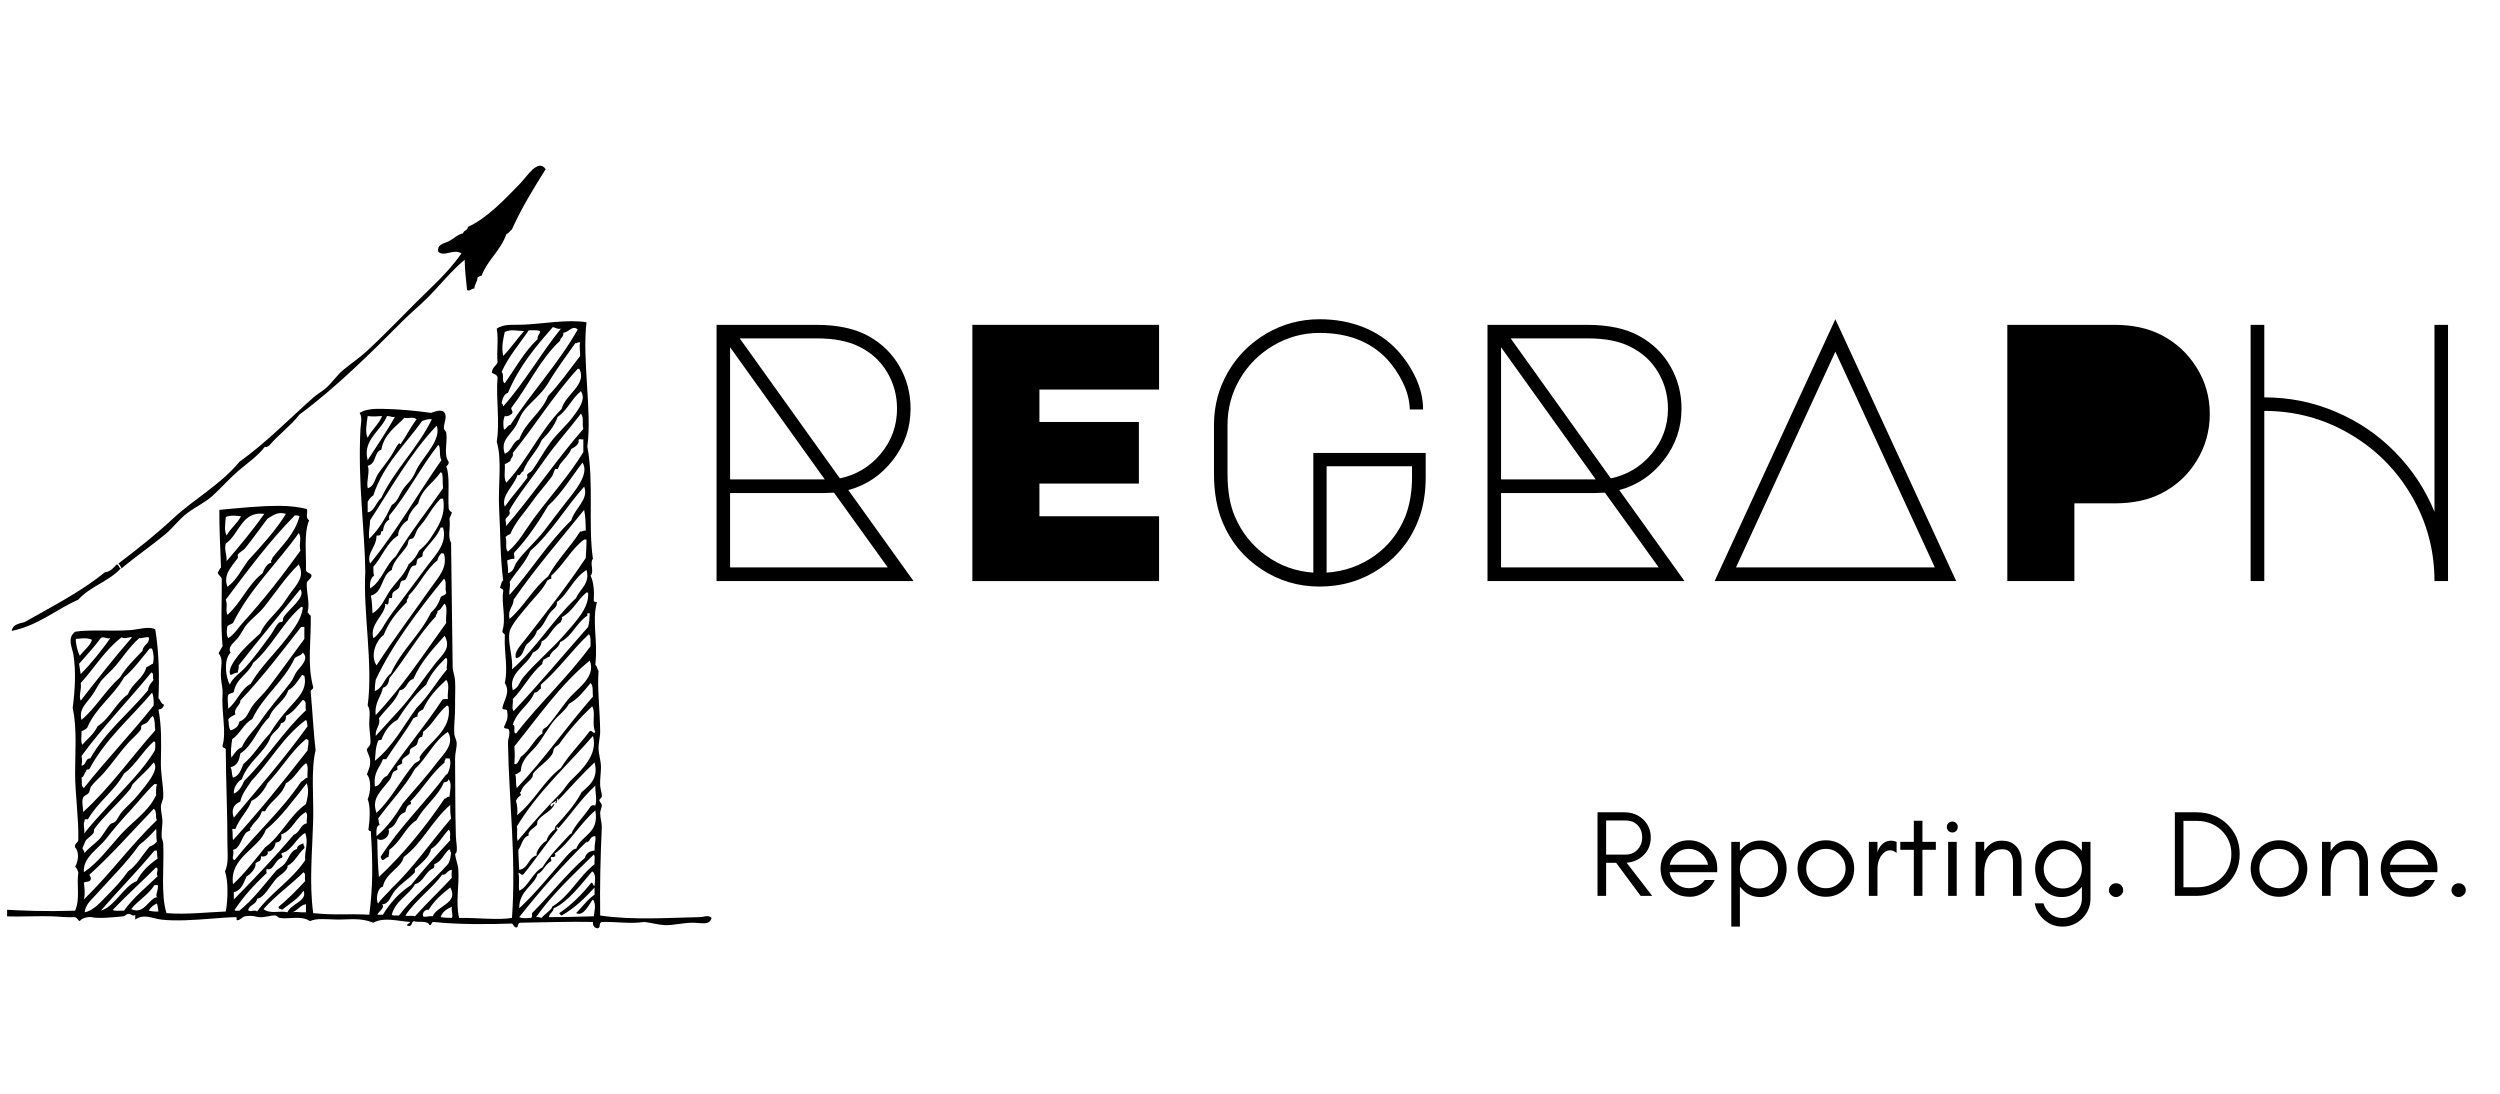 <svg xmlns="http://www.w3.org/2000/svg" xmlns:xlink="http://www.w3.org/1999/xlink" width="400" zoomAndPan="magnify" viewBox="0 0 300 131.25" height="175" preserveAspectRatio="xMidYMid meet" version="1.2"><defs><clipPath id="f64cc1dee1"><path d="M 0.852 38 L 85.391 38 L 85.391 111.426 L 0.852 111.426 Z M 0.852 38 "/></clipPath></defs><g id="604d658d0c"><g clip-rule="nonzero" clip-path="url(#f64cc1dee1)"><path style=" stroke:none;fill-rule:nonzero;fill:#000000;fill-opacity:1;" d="M 52.879 110.055 C 53.426 110.145 53.551 110.129 54.223 110.148 C 54.41 109.762 54.133 109.375 54.223 108.805 C 53.523 109.125 53.086 109.426 52.879 110.055 Z M 35.078 109.477 C 35.621 109.363 36.012 109.527 36.715 109.477 C 36.715 109.156 36.715 108.836 36.715 108.516 C 36.125 108.539 35.742 109.242 35.078 109.477 Z M 17.859 109.285 C 18.211 109.352 18.559 109.418 19.016 109.379 C 18.938 109.074 18.953 108.672 18.82 108.418 C 18.41 108.613 18.059 108.871 17.859 109.285 Z M 51.434 109.188 C 51.176 109.074 50.637 109.383 50.762 109.957 C 51.094 110.117 51.398 109.879 51.914 109.957 C 52.52 108.633 55.074 108.371 54.031 106.496 C 53.043 107.266 52.094 108.082 51.434 109.188 Z M 18.535 106.207 C 17.82 107.383 16.57 108.027 15.742 109.094 C 17.34 109.832 17.828 107.75 18.918 107.648 C 18.492 107.621 19.109 106.684 18.918 106.207 C 18.789 106.207 18.66 106.207 18.535 106.207 Z M 31.617 109.094 C 32.449 109.73 33.562 109.234 34.504 109.477 C 34.867 108.453 36.945 108.152 36.426 106.879 C 35.699 107.945 34.848 108.359 33.828 109.188 C 33.77 108.992 33.344 109.16 33.445 108.805 C 34.594 107.867 35.617 106.809 36.621 105.727 C 36.52 105.203 36.727 104.859 36.426 104.668 C 34.871 106.188 33.07 107.465 31.617 109.094 Z M 66.441 108.996 C 66.387 109.488 65.922 109.566 65.863 110.055 C 68.043 110.055 69.129 110.004 71.25 109.957 C 71.309 109.492 71.594 108.496 71.152 107.938 C 70.758 108.328 70.078 110.062 69.133 109.574 C 69.965 108.734 70.449 107.984 71.348 107.359 C 71.348 107.07 71.348 106.785 71.348 106.496 C 70.195 107.781 68.949 108.973 67.402 109.863 C 67.266 109.809 67.168 109.711 67.113 109.574 C 68.613 108.57 69.848 107.301 70.965 105.918 C 71.211 105.926 71.102 106.293 71.348 106.301 C 71.359 105.898 71.594 104.832 71.059 104.57 C 69.684 106.18 68.105 108.273 66.441 108.996 Z M 53.07 104.953 C 51.91 106.57 49.871 108.008 48.645 109.863 C 49 109.992 49.375 109.809 49.797 109.957 C 51.215 108.363 52.773 106.902 54.223 105.34 C 54.16 104.871 54.207 104.887 54.223 104.379 C 53.637 104.422 53.555 105.082 53.07 104.953 Z M 13.531 109.188 C 13.82 109.383 14.438 109.242 14.879 109.285 C 16.008 107.688 17.535 106.492 18.918 105.148 C 18.633 104.82 19.172 104.258 18.727 104.09 C 17.016 105.809 15.199 107.426 13.531 109.188 Z M 66.25 108.805 C 68.371 107.527 69.438 105.195 71.348 103.703 C 71.285 103.348 71.473 102.746 71.25 102.551 C 68.824 104.934 66.32 107.242 64.324 110.055 C 64.637 109.996 64.773 110.117 65 110.148 C 65.352 109.668 66.312 109.098 66.25 108.805 Z M 18.535 102.07 C 16.379 104.66 14.301 106.742 12.09 109.285 C 13.785 108.797 14.836 106.328 16.418 105.727 C 16.957 104.555 18.074 103.594 18.918 103.031 C 18.84 102.824 18.883 102.5 18.82 102.07 C 18.727 102.07 18.629 102.07 18.535 102.07 Z M 52.109 103.703 C 52.137 103.93 52.094 104.074 52.012 104.184 C 51.02 104.574 50.879 105.812 49.797 106.109 C 49.086 107.406 47.504 108.012 47.008 109.766 C 47.168 109.926 47.574 109.844 47.875 109.863 C 49.449 107.754 51.938 105.758 53.742 103.703 C 54.008 103.402 54.098 102.715 54.129 102.262 C 53.898 102.301 54.18 101.824 53.84 101.973 C 53.227 102.516 52.973 103.414 52.109 103.703 Z M 70.48 100.914 C 67.508 103.816 64.785 106.922 62.305 110.055 C 62.801 110.273 63.172 110.145 63.746 110.148 C 63.859 110.035 63.855 109.809 63.844 109.574 C 65.926 107.496 68.023 104.844 70.191 102.934 C 70.324 102.395 70.727 102.125 71.348 102.07 C 71.324 101.172 71.512 101.027 71.441 100.34 C 70.801 100.305 70.859 100.973 70.383 101.109 C 70.383 101.012 70.461 100.992 70.48 100.914 Z M 33.828 102.359 C 33.625 102.617 34.047 102.598 33.828 102.934 C 32.941 103.16 32.852 104.574 32 104.281 C 31.934 104.578 31.934 104.465 32 104.762 C 30.488 106.211 29.332 107.422 28.152 109.188 C 28.168 109.398 28.562 109.23 28.73 109.285 C 30.414 107.891 31.66 106.23 33.059 104.57 C 33.348 104.23 33.824 104.035 34.117 103.703 C 34.652 103.102 34.84 102.047 35.656 101.879 C 35.609 101.52 35.996 101.336 36.426 101.203 C 36.355 101.5 36.594 101.488 36.523 101.781 C 35.781 102.418 35.414 103.43 34.504 103.898 C 34.613 104.445 33.434 105.117 33.156 105.438 C 32.387 106.312 31.633 107.805 30.848 107.84 C 30.773 108.57 29.941 108.539 29.789 109.188 C 29.918 109.555 30.531 109.078 30.848 109.379 C 32.449 107.168 34.992 105.66 36.621 103.223 C 36.516 102.129 37.07 101.086 36.621 99.953 C 35.535 100.539 34.98 102.156 33.828 102.359 Z M 51.723 101.879 C 51.574 102.805 50.523 103.613 49.797 104.281 C 49.797 104.41 49.797 104.539 49.797 104.668 C 49.07 105.48 48.16 105.957 47.395 106.879 C 46.852 107.531 46.684 108.508 45.855 108.516 C 46.238 108.941 45.465 109.324 45.277 109.766 C 45.504 109.766 45.727 109.766 45.949 109.766 C 46.824 108.332 47.918 107.113 49.316 106.207 C 50.809 104.332 52.426 102.578 54.031 100.82 C 53.906 100.305 54.195 99.906 53.84 99.566 C 53.105 100.312 52.652 101.328 51.723 101.879 Z M 16.707 101.395 C 15.184 103.559 13.281 105.379 11.609 107.266 C 11.047 107.898 10.23 108.52 10.164 109.477 C 11.301 109.242 12.129 108.184 12.953 107.359 C 13.816 106.5 14.695 105.539 15.359 104.57 C 16.461 103.812 17.086 102.578 17.957 101.59 C 18.332 101.484 18.582 101.25 18.82 101.012 C 18.703 100.344 18.82 99.754 18.727 99.473 C 18.109 100.172 17.457 100.836 16.707 101.395 Z M 30.656 103.609 C 30.777 104.199 29.934 105.02 29.598 105.148 C 29.227 105.93 28.988 106.848 28.059 107.07 C 28.059 107.359 28.059 107.648 28.059 107.938 C 30.57 105.383 32.887 102.957 35.273 100.145 C 36.004 99.914 36.004 98.953 36.812 98.801 C 36.754 98.176 36.988 97.859 36.715 97.449 C 35.453 98.082 35.137 99.656 33.734 100.145 C 33.883 100.637 33.652 101.098 33.059 101.109 C 33.074 101.539 32.605 102.305 32.098 102.164 C 32.332 102.59 31.684 102.906 31.328 102.742 C 31.285 103.57 31.098 103.18 30.656 103.609 Z M 10.742 104.953 C 10.801 105.277 11.023 105.285 10.84 105.629 C 10.707 105.852 10.281 105.777 10.066 105.918 C 10.156 106.68 10.227 107.23 10.066 107.938 C 13.262 104.824 15.656 101.469 18.82 98.414 C 18.617 98.039 18.852 97.23 18.438 97.066 C 15.891 99.715 13.469 102.488 10.742 104.953 Z M 47.008 106.59 C 47.004 106.648 46.996 106.703 46.914 106.688 C 49.602 104.148 51.711 101.031 54.129 98.223 C 54.059 97.77 54.008 97.332 54.031 96.586 C 51.887 98.43 50.598 101.262 48.453 102.84 C 48.145 104.188 46.266 104.742 45.949 106.398 C 45.289 106.508 45.059 107.965 45.375 108.418 C 45.812 107.766 46.676 107.027 47.008 106.59 Z M 65.094 104.09 C 66.027 102.551 67.285 101.34 68.461 100.047 C 68.461 100.102 68.539 100.16 68.559 100.047 C 68.98 98.996 70.164 97.871 70.867 96.777 C 71.07 96.609 71.152 96.562 71.441 96.68 C 71.664 95.891 71.414 95.152 71.441 94.277 C 69.746 95.836 68.504 97.734 67.02 99.375 C 66.891 99.375 66.93 99.207 66.824 99.184 C 66.746 99.492 66.742 99.383 66.922 99.566 C 65.418 101.391 64.195 103.238 62.785 104.953 C 62.426 105.059 62.512 104.715 62.207 104.762 C 62.383 105.496 62.203 106.031 62.305 106.879 C 63.367 106.461 63.898 104.691 65.094 104.09 Z M 66.152 103.32 C 65.301 103.809 65.148 104.676 64.516 104.859 C 64.137 106.266 62.293 106.848 62.305 108.996 C 64.18 107.293 66.285 104.68 67.98 102.742 C 68.254 102.43 68.992 101.68 69.133 101.879 C 69.738 100.172 71.941 100.066 71.441 97.258 C 69.641 98.762 68.293 101.227 66.539 102.453 C 66.648 102.469 66.641 102.605 66.633 102.742 C 66.523 102.824 66.375 102.871 66.152 102.84 C 65.973 103.023 66.211 103.012 66.152 103.32 Z M 18.535 94.086 C 17.547 94.988 16.68 96.133 15.551 97.355 C 14.543 98.445 13.562 99.578 12.762 100.625 C 11.852 101.816 9.914 102.883 10.066 104.668 C 11.734 103.551 13.051 101.746 14.492 100.145 C 15.855 98.637 17.703 97.465 18.629 95.625 C 18.637 95.566 18.645 95.512 18.727 95.527 C 18.711 95 18.715 94.492 18.82 94.086 C 18.727 94.086 18.629 94.086 18.535 94.086 Z M 31.906 99.566 C 31.113 101.855 27.504 102.859 27.961 106.109 C 29.395 104.785 30.57 103.203 31.809 101.684 C 33.762 100.273 34.73 97.875 36.715 96.492 C 36.961 95.531 37.086 94.855 36.812 93.988 C 35.238 95.969 33.719 98.09 31.906 99.566 Z M 34.312 93.988 C 33.793 95.559 32.43 96.098 31.809 97.355 C 31.68 97.355 31.551 97.355 31.426 97.355 C 31.133 98.375 30.445 98.582 30.078 99.375 C 30.078 99.32 30 99.266 29.98 99.375 C 30.25 99.711 29.715 99.703 29.5 99.953 C 28.969 100.57 28.758 101.891 27.961 101.973 C 28.164 102.652 27.668 103.02 28.152 103.223 C 30.707 99.977 33.816 97.277 36.137 93.797 C 36.438 93.68 36.555 93.379 36.906 93.316 C 36.836 92.746 37.078 91.859 36.715 91.582 C 35.805 92.273 35.363 93.434 34.312 93.988 Z M 64.516 98.508 C 64.434 98.637 64.52 98.867 64.422 98.992 C 64.117 99.363 63.23 99.77 63.457 100.242 C 62.652 100.504 62.586 101.539 62.207 101.973 C 62.191 102.641 62.281 103.496 62.305 104.379 C 63.434 104.227 63.371 102.879 64.422 102.645 C 64.184 102.242 65.184 101.012 65.574 100.914 C 65.746 100.25 66.16 99.832 66.633 99.473 C 66.469 99.434 66.652 99.348 66.633 99.184 C 67.848 97.848 69 96.559 69.809 95.047 C 70.805 94.199 71.84 93.363 71.348 91.488 C 69.801 92.953 68.383 94.551 66.922 96.105 C 66.938 95.992 67.094 95.887 66.922 95.816 C 66.758 95.938 66.922 96.391 66.633 96.395 C 66.648 96.281 66.805 96.176 66.633 96.105 C 66.516 96.371 66.062 96.301 66.055 96.68 C 66.332 96.969 66.223 96.441 66.539 96.492 C 66.219 97.359 65.051 97.699 64.516 98.508 Z M 15.938 94.086 C 15.793 94.238 15.789 94.488 15.648 94.66 C 14.32 96.281 12.332 98.055 11.32 99.473 C 11.254 99.562 11.312 99.805 11.223 99.953 C 11.012 100.297 10.484 100.566 10.262 100.914 C 10.234 100.953 9.867 101.891 9.875 101.781 C 9.875 101.82 10.293 102.344 10.066 102.453 C 10.594 101.797 11.18 101.422 11.801 100.82 C 12.359 100.273 12.742 99.434 13.242 98.895 C 13.355 98.773 13.672 98.754 13.82 98.605 C 14.129 98.301 14.332 97.738 14.684 97.355 C 15.371 96.613 15.883 96.238 16.609 95.336 C 17.52 94.203 19.207 92.328 18.438 91.488 C 17.664 92.477 16.77 93.188 15.938 94.086 Z M 53.359 91.488 C 51.684 92.906 50.887 94.469 49.223 96.199 C 49.332 96.219 49.324 96.352 49.316 96.492 C 48.867 96.586 48.73 96.996 48.645 97.449 C 47.438 97.867 47.863 98.988 46.625 99.473 C 46.914 100.461 45.738 101.109 45.277 100.625 C 45.293 102.203 45.332 103.715 45.469 105.242 C 48.434 102.438 51.035 99.266 53.359 95.816 C 53.66 95.863 53.574 95.52 53.934 95.625 C 53.984 94.871 54.273 94.047 53.84 93.508 C 53.684 93.879 53.574 93.797 53.262 93.891 C 52.531 95.637 50.945 96.66 49.992 98.414 C 48.629 99.277 48.133 100.961 46.719 101.973 C 46.703 102.492 46.656 102.375 46.625 102.84 C 46.262 102.859 46.215 103.199 45.855 103.223 C 45.805 103.082 45.711 102.98 45.66 102.84 C 47.969 99.215 51.027 96.34 53.551 92.93 C 53.668 93.156 54.293 91.688 53.934 91.004 C 53.773 91.004 53.613 91.004 53.453 91.004 C 53.492 91.238 53.277 91.215 53.359 91.488 Z M 14.879 92.836 C 13.625 95.066 11.801 96.164 10.547 98.316 C 10.379 98.34 10.066 98.219 10.164 98.508 C 9.895 98.895 10.254 99.652 10.066 100.047 C 11.809 97.875 14.008 95.66 16.031 93.41 C 16.934 92.41 17.863 91.223 18.535 90.141 C 18.676 89.91 18.625 89.371 18.629 89.082 C 18.609 89.008 18.551 88.973 18.438 88.984 C 17.121 90.137 16.297 91.781 14.879 92.836 Z M 36.715 88.695 C 35.035 90.047 33.719 92.289 32.098 93.988 C 31.801 94.656 31.07 95.719 30.176 96.105 C 29.863 97.152 28.77 98.121 28.25 99.473 C 28.121 99.473 27.992 99.473 27.867 99.473 C 27.969 99.969 27.867 100.309 27.961 100.82 C 31.156 97.312 33.934 93.855 36.906 90.047 C 36.934 89.621 37.062 89.301 37.004 88.793 C 36.879 88.789 36.871 88.672 36.715 88.695 Z M 62.016 99.184 C 62.152 99.641 61.949 100.188 62.113 100.914 C 63.77 98.906 65.57 96.918 67.305 95.145 C 67.719 94.723 68.027 94.129 68.461 93.699 C 69.746 92.438 71.809 90.562 71.152 88.312 C 67.965 91.98 64.617 94.91 62.016 99.184 Z M 45.375 98.223 C 45.473 98.441 45.434 98.801 45.566 98.992 C 45.098 99.098 45.172 99.75 45.18 100.34 C 46.484 99.266 47.453 97.863 48.355 96.395 C 49.617 94.867 51.125 93.25 52.301 91.68 C 53.121 90.582 54.645 89.316 53.742 87.832 C 52.082 88.887 51.164 91.047 49.797 92.258 C 48.727 94.262 46.805 96.254 45.375 98.223 Z M 30.176 93.699 C 29.984 94.066 29.012 95.199 28.828 96.199 C 28.062 96.512 27.699 97.16 28.059 98.125 C 31.055 94.516 34.141 90.996 36.906 87.156 C 36.844 86.902 36.867 86.559 36.715 86.387 C 33.918 88.461 32.555 91.191 30.176 93.699 Z M 17.668 86.676 C 17.496 86.848 17.125 86.918 16.996 87.062 C 16.883 87.188 16.996 87.387 16.898 87.543 C 16.59 88.039 15.895 88.578 15.359 89.18 C 14.328 90.328 13.457 91.613 12.473 92.738 C 11.953 93.332 11.289 93.871 10.934 94.375 C 10.762 94.617 10.812 94.926 10.645 95.145 C 10.434 95.418 10.078 95.461 9.973 95.719 C 9.762 96.227 10.004 96.922 9.973 97.449 C 13.195 94.52 15.73 90.895 18.629 87.641 C 18.547 87.164 18.645 86.395 18.34 85.91 C 18.023 86.121 17.945 86.41 17.668 86.676 Z M 67.113 89.273 C 66.965 89.488 66.688 89.551 66.539 89.754 C 66.371 89.977 66.402 90.301 66.25 90.527 C 65.656 91.391 64.711 91.934 64.035 92.738 C 63.918 92.879 63.945 93.176 63.844 93.316 C 63.418 93.902 62.668 94.289 62.496 95.047 C 62.207 95.109 62.59 95.254 62.496 95.43 C 62.238 95.59 62.039 95.809 61.922 96.105 C 62.078 96.625 62.168 97.547 62.016 97.836 C 64.07 96.238 65.223 93.73 67.305 92.16 C 68.309 90.531 69.648 89.246 70.77 87.734 C 71.102 87.605 71.223 88.168 71.441 87.832 C 70.977 87 71.516 85.395 71.059 84.754 C 69.582 86.152 68.27 87.641 67.113 89.273 Z M 50.762 87.832 C 50.828 88.125 50.664 88.18 50.664 88.41 C 50.051 88.5 50.234 89.055 49.992 89.371 C 49.812 89.602 49.379 89.691 49.223 89.949 C 49.133 90.09 49.219 90.309 49.125 90.43 C 48.891 90.723 48.449 90.852 48.258 91.199 C 48.238 91.238 48.285 91.547 48.258 91.582 C 48.141 91.746 47.805 91.816 47.684 91.969 C 47.605 92.066 47.742 92.266 47.684 92.355 C 47.605 92.473 47.324 92.496 47.199 92.641 C 47.02 92.855 46.98 93.281 46.816 93.508 C 45.785 94.918 44.523 95.727 45.18 97.547 C 46.93 95.93 48.172 93.453 49.703 91.68 C 49.883 91.469 50.215 91.406 50.375 91.199 C 50.438 91.117 50.32 90.902 50.375 90.816 C 51.469 89.02 54.23 87.648 53.84 84.848 C 53.82 84.742 53.73 84.699 53.645 84.656 C 52.52 85.551 51.906 86.961 50.762 87.832 Z M 36.332 83.984 C 35.711 84.68 35.203 85.488 34.312 85.91 C 34.336 86.414 34.152 86.711 33.734 86.773 C 33.523 87.523 32.816 87.781 32.484 88.41 C 31.855 90.25 29.719 91.414 29.02 93.508 C 28.445 93.824 27.996 94.578 28.059 95.238 C 28.715 94.965 29.02 94.344 29.309 93.699 C 31.98 91.082 33.973 87.785 36.715 85.234 C 36.574 84.668 36.898 84.176 36.332 83.984 Z M 10.742 92.258 C 10.672 92.41 10.27 92.234 10.355 92.543 C 10.094 92.734 10.117 93.203 9.781 93.316 C 9.895 93.895 9.66 94.254 10.066 94.566 C 12.754 91.16 15.746 88.055 18.438 84.656 C 18.449 84.066 18.434 83.508 18.246 83.117 C 15.711 86.129 12.676 88.645 10.742 92.258 Z M 68.27 84.465 C 67.879 85.203 67.176 85.707 66.73 86.195 C 65.781 87.234 65.203 88.523 64.324 89.562 C 63.609 90.41 62.555 91.117 62.496 92.543 C 62.301 92.703 62.105 92.859 61.824 92.93 C 62 93.363 61.855 94.117 62.016 94.566 C 65.293 91.141 68.008 87.152 71.152 83.598 C 71.082 83.031 71.223 82.25 70.867 81.965 C 70.102 82.898 69.371 83.867 68.27 84.465 Z M 50.762 85.137 C 50.402 85.293 50.07 85.473 50.086 86.004 C 49.848 85.988 49.789 86.156 49.605 86.195 C 48.605 87.922 47.398 89.441 46.336 91.102 C 46.207 91.102 46.078 91.102 45.949 91.102 C 45.637 92.07 44.777 92.582 44.988 94.375 C 45.785 94.273 45.723 93.309 46.434 93.125 C 48.547 89.98 50.984 87.156 53.07 83.984 C 53.191 83.852 53.488 83.887 53.742 83.887 C 53.664 82.969 54.008 82.207 53.551 81.578 C 52.457 82.602 51.402 83.66 50.762 85.137 Z M 34.598 82.828 C 34.129 84.219 32.781 84.73 32.289 86.102 C 30.934 87.34 30.402 89.41 28.828 90.43 C 28.723 91.289 28.418 91.91 27.672 92.066 C 27.895 92.539 27.75 92.805 27.961 93.316 C 28.723 93.113 28.914 92.344 29.211 91.68 C 30.469 90.625 31.18 89.281 32.387 88.023 C 32.992 86.973 33.742 86.023 34.695 84.945 C 35.668 83.844 36.914 82.77 36.523 81.098 C 36.398 81.094 36.391 80.973 36.234 81 C 35.746 81.668 35.344 82.418 34.598 82.828 Z M 9.781 90.719 C 9.867 91.152 9.863 91.359 9.781 91.871 C 10.387 91.836 10.191 91 10.84 91.004 C 12.652 87.789 15.484 85.582 17.766 82.828 C 17.812 82.238 18.164 81.945 18.438 81.578 C 18.23 81.402 18.539 80.711 18.148 80.711 C 15.398 84.086 12.367 87.18 9.781 90.719 Z M 61.727 89.562 C 61.793 90.586 61.773 90.98 61.727 91.68 C 62.09 91.844 62.316 91.145 62.496 90.816 C 63.609 90.059 64.227 88.488 65.094 88.023 C 64.977 87.426 65.469 87.379 65.672 87.156 C 66.535 86.219 67.574 84.578 68.461 83.598 C 69.41 82.555 71.535 81.152 70.77 79.27 C 67.219 82.164 64.613 86.004 61.727 89.562 Z M 51.145 82.156 C 49.777 83.352 48.684 84.824 47.684 86.387 C 46.738 86.887 46.16 87.754 45.758 88.793 C 45.59 88.785 45.457 88.812 45.375 88.891 C 45.027 89.84 45.082 90.34 44.988 91.297 C 47.098 89.617 48.398 87.137 49.992 84.945 C 51.391 83.59 52.375 81.812 53.645 80.328 C 53.52 80.164 53.73 79.52 53.645 79.078 C 53.625 79.004 53.566 78.965 53.453 78.98 C 52.551 79.906 51.664 80.848 51.145 82.156 Z M 29.02 89.66 C 29.531 88.453 30.539 87.617 31.23 86.582 C 32.23 85.082 33.723 83.402 34.887 81.867 C 35.23 81.418 35.352 80.902 35.656 80.52 C 36.176 79.867 37.105 79.039 36.332 78.309 C 36.16 78.68 35.641 78.707 35.367 78.98 C 34.059 81.809 31.59 83.477 30.27 86.293 C 29.219 86.844 28.836 88.066 27.867 88.695 C 27.758 89.34 27.645 90.324 27.77 90.91 C 28.129 90.438 28.426 89.902 29.02 89.66 Z M 17.957 77.828 C 16.965 79.016 16.062 80.297 14.879 81.289 C 13.625 83.531 11.488 84.895 10.453 87.352 C 10.258 87.508 10.059 87.664 9.781 87.734 C 9.816 88.461 9.637 88.824 9.875 89.371 C 10.5 88.648 11.289 88.09 11.703 87.156 C 13.223 86.176 13.906 84.359 15.359 83.309 C 15.852 81.977 17.184 81.48 17.574 80.039 C 17.895 79.977 18.043 79.738 18.34 79.656 C 18.523 79.074 18.426 78.32 18.246 77.828 C 18.148 77.828 18.051 77.828 17.957 77.828 Z M 9.105 76.672 C 9.059 77.191 9.301 78.195 9.586 78.691 C 10.047 78.055 10.895 77.426 11.031 76.77 C 10.383 76.48 9.707 76.629 9.105 76.672 Z M 16.707 76.578 C 15.574 77.582 14.969 78.566 13.914 79.848 C 13.371 80.512 12.602 81.109 12.09 81.77 C 11.75 82.211 11.426 82.941 10.934 83.598 C 10.199 84.582 9.473 85.137 9.781 86.387 C 11.531 84.902 12.684 82.812 14.398 81.289 C 15.141 80.078 16.125 79.105 17.09 78.117 C 17.184 77.328 18 77.246 17.859 76.48 C 17.367 76.406 17.16 76.617 16.707 76.578 Z M 9.492 79.656 C 9.562 80.062 9.609 80.496 9.684 80.906 C 10.98 79.57 12.145 78.109 13.242 76.578 C 12.781 76.711 12.371 76.297 12.09 76.578 C 11.449 77.445 10.352 78.688 9.492 79.656 Z M 14.59 76.48 C 12.617 77.973 11.336 80.152 9.684 81.965 C 9.82 82.746 9.414 83.488 9.684 84.078 C 11.691 81.5 13.703 78.93 15.84 76.48 C 15.609 76.367 15.035 76.738 14.59 76.48 Z M 49.605 81.48 C 48.789 81.66 48.875 82.742 47.969 82.828 C 47.406 84.281 46.43 84.914 45.469 86.195 C 45.727 86.996 45.008 87.402 45.086 88.312 C 46 87.324 47.148 86.059 48.066 85.043 C 49.434 83.527 50.863 81.363 52.203 79.656 C 53.102 78.512 54.176 77.824 53.359 76.289 C 51.961 77.871 50.504 79.398 49.605 81.48 Z M 64.902 82.156 C 64.902 82.316 64.902 82.477 64.902 82.637 C 64.617 82.77 64.539 83.105 64.133 83.117 C 63.516 84.645 62.047 85.277 61.535 86.965 C 61.977 87.004 61.477 87.984 61.922 88.023 C 64.754 84.379 68.133 81.281 70.867 77.539 C 70.859 77 70.918 76.395 70.672 76.094 C 68.633 78 67.031 80.344 64.902 82.156 Z M 36.137 75.23 C 33.773 78.25 31.449 81.316 28.828 84.078 C 28.938 84.551 27.969 85.043 28.25 85.715 C 27.945 85.922 27.535 86.027 27.383 86.387 C 27.496 86.602 27.391 87.336 27.672 87.641 C 28.219 87.48 28.625 87.184 28.73 86.582 C 29.625 86.293 29.809 85.41 30.27 84.754 C 30.82 83.973 31.602 83.32 32.195 82.539 C 33.688 80.57 35.082 78.621 36.523 76.672 C 36.523 76.191 36.523 75.711 36.523 75.23 C 36.395 75.23 36.266 75.23 36.137 75.23 Z M 70.48 73.883 C 69.168 74.719 68.664 76.363 67.211 77.059 C 67.051 77.891 66.16 77.996 65.961 78.789 C 65.641 78.852 65.488 79.09 65.191 79.172 C 65.23 79.406 65.016 79.383 65.094 79.656 C 63.66 80.82 62.832 82.586 61.535 83.887 C 61.605 84.543 61.355 84.957 61.633 85.332 C 64.719 82.066 67.602 78.602 70.578 75.23 C 70.738 74.586 70.727 74.355 70.77 73.594 C 70.672 73.594 70.578 73.594 70.48 73.594 C 70.48 73.691 70.48 73.785 70.48 73.883 Z M 36.137 72.824 C 33.887 74.742 32.613 77.637 30.367 79.559 C 29.797 80.914 28.344 81.383 28.059 83.023 C 27.91 83.227 27.496 83.168 27.383 83.406 C 27.25 83.859 27.375 84.332 27.383 85.043 C 28.449 84.215 28.855 82.727 30.078 82.062 C 31.34 79.938 32.922 78.508 34.406 76.578 C 35.289 75.43 36.219 74.219 36.332 72.922 C 36.309 72.848 36.25 72.809 36.137 72.824 Z M 52.492 73.305 C 52.555 73.656 52.285 73.676 52.301 73.977 C 50.191 76.199 48.672 79.008 46.719 81.387 C 46.656 81.961 46.445 82.395 45.949 82.539 C 45.758 83.555 44.902 84.34 45.086 85.812 C 48.246 82.465 50.82 78.527 53.551 74.75 C 53.441 74.02 53.777 72.855 53.359 72.441 C 53.043 72.703 52.949 73.188 52.492 73.305 Z M 62.785 81.289 C 64.285 79.492 66.234 77.891 67.789 76.094 C 69.129 74.543 70.691 72.949 70.578 71.188 C 70.555 71.113 70.496 71.078 70.383 71.094 C 69.281 71.977 68.715 73.398 67.402 74.074 C 67.57 74.414 67.34 74.312 67.305 74.652 C 66.242 75.262 65.867 76.637 65 76.961 C 64.906 77.672 64.5 78.066 63.941 78.309 C 63.219 79.953 60.949 80.723 61.535 82.828 C 62.258 82.508 62.305 81.867 62.785 81.289 Z M 45.086 81.578 C 45.039 81.938 44.969 82.293 44.988 82.926 C 45.965 82.559 46.117 81.359 46.914 80.809 C 48.152 78.008 50.406 76.223 51.723 73.496 C 52.25 73.031 52.645 72.434 52.879 71.672 C 53.023 71.402 53.527 71.484 53.551 71.094 C 53.336 70.668 53.672 69.688 53.262 69.457 C 50.273 73.148 47.027 77.406 45.086 81.578 Z M 31.617 72.922 C 31.047 73.625 30.281 74.172 29.691 74.844 C 29.199 75.406 28.906 76.16 28.441 76.672 C 28.023 77.137 27.277 77.703 27.672 78.309 C 26.801 79.18 27.09 81.281 27.574 82.156 C 27.93 81.312 28.77 80.805 29.309 80.23 C 30.379 79.094 31.566 77.449 32.484 76.191 C 32.816 75.73 33.105 75.09 33.445 74.75 C 33.582 74.609 33.82 74.688 33.926 74.555 C 33.992 74.469 33.934 74.219 34.023 74.074 C 34.691 73.02 36.758 71.656 36.043 70.707 C 33.562 73.746 31.066 76.762 28.637 79.848 C 28.699 80.234 28.543 80.398 28.539 80.711 C 28.156 80.719 27.98 80.926 27.672 81 C 27.246 80.41 28.164 79.199 28.637 78.598 C 29.336 77.695 30.57 76.609 31.23 76 C 31.73 74.762 32.84 73.891 33.828 72.633 C 34.195 72.172 34.562 71.539 34.984 70.996 C 35.91 69.805 36.5 69.027 35.848 67.727 C 34.277 69.227 32.992 71.227 31.617 72.922 Z M 52.973 66.379 C 52.762 66.613 52.562 66.867 52.492 67.246 C 51.062 68.379 50.32 70.207 49.027 71.477 C 49.102 71.871 48.719 71.809 48.836 72.246 C 47.707 73.363 46.672 74.57 46.047 76.191 C 45.148 76.836 44.383 78.625 45.18 79.848 C 47.238 76.699 49.5 73.672 51.723 70.516 C 52.656 69.188 53.762 68.109 53.262 66.379 C 53.223 66.543 53.137 66.359 52.973 66.379 Z M 70.098 64.742 C 68.512 65.918 67.633 67.797 66.152 69.074 C 66.152 69.199 66.152 69.328 66.152 69.457 C 65.914 69.441 65.855 69.609 65.672 69.648 C 65.18 70.723 64.211 71.594 63.363 72.633 C 62.773 73.355 61.328 74.945 61.152 75.809 C 60.879 77.113 61.594 78.848 61.438 80.328 C 64.34 77.809 66.332 74.379 69.133 71.766 C 69.562 70.695 70.844 70.047 70.383 68.398 C 68.762 69.395 68.121 71.375 66.824 72.246 C 66.945 72.836 66.266 73.156 65.961 73.594 C 65.461 74.312 65.148 75.262 64.422 75.711 C 64.348 76.215 63.68 76.957 63.172 77.348 C 62.793 77.93 62.758 78.859 61.922 78.98 C 61.641 78.262 62.461 77.461 63.074 76.672 C 65.512 73.543 68.258 70.039 70.289 66.957 C 70.344 66.086 70.383 65.473 70.383 64.742 C 70.289 64.742 70.191 64.742 70.098 64.742 Z M 27.961 74.75 C 27.773 74.918 27.473 74.965 27.289 75.133 C 27.188 75.648 27.156 76.168 27.383 76.578 C 28.129 76.137 28.555 75.363 29.117 74.75 C 31.602 72.02 33.879 69.102 36.043 66.09 C 35.832 65.152 36.262 64.574 35.848 63.973 C 33.266 67.613 30.027 70.594 27.961 74.75 Z M 50.762 66.285 C 50.676 66.422 50.758 66.648 50.664 66.766 C 50.531 66.926 50.211 66.945 50.086 67.148 C 49.969 67.336 50.043 67.637 49.895 67.824 C 49.852 67.875 49.566 67.871 49.512 67.918 C 49.039 68.336 49.012 69.066 48.645 69.555 C 48.547 69.68 48.273 69.633 48.164 69.746 C 47.992 69.922 48.004 70.34 47.875 70.516 C 47.625 70.852 47.238 70.922 47.105 71.188 C 47.031 71.336 47.105 71.605 47.008 71.766 C 46.984 71.809 46.742 71.727 46.719 71.766 C 46.578 72.043 46.707 72.352 46.527 72.535 C 46.445 72.621 46.039 72.262 46.238 72.633 C 46.059 73.91 44.344 74.93 44.797 76.578 C 45.27 76.312 45.531 75.836 45.855 75.422 C 46.395 74.449 46.969 73.684 47.684 72.727 C 48.938 71.051 50.09 69.484 51.336 67.824 C 52.371 66.441 53.676 65.207 53.168 63.301 C 53.07 63.301 52.973 63.301 52.879 63.301 C 52.422 64.523 51.367 65.309 50.762 66.285 Z M 35.367 61.859 C 32.324 64.941 29.719 68.457 27.094 71.961 C 27.363 72.719 27.016 73.098 27.289 73.785 C 28.934 72.355 29.762 70.102 31.52 68.785 C 31.688 68.23 32.148 67.512 32.578 67.535 C 32.41 67.195 32.645 67.297 32.676 66.957 C 33.879 65.402 35.355 64.121 35.945 61.953 C 35.832 61.844 35.605 61.844 35.367 61.859 Z M 27.094 62.051 C 27.035 62.906 26.871 63.617 27.191 64.262 C 27.668 63.395 28.457 62.836 28.922 61.953 C 28.531 61.902 27.613 61.773 27.094 62.051 Z M 32.098 62.242 C 31.258 63.344 30.27 64.734 29.406 65.801 C 29.184 66.078 28.723 66.25 28.539 66.57 C 28.484 66.664 28.602 66.871 28.539 66.957 C 27.707 68.109 26.766 68.969 27.289 70.418 C 28.387 69.625 28.988 68.336 29.789 67.246 C 31.367 65.52 33.188 63.527 34.312 61.664 C 33.32 61.34 32.703 61.895 32.098 62.242 Z M 27.094 65.223 C 26.883 66.047 27.234 66.484 27.191 67.34 C 28.758 65.508 30.309 63.66 31.715 61.664 C 28.984 61.289 28.695 64.156 27.094 65.223 Z M 61.633 71.961 C 61.613 72.871 60.891 73.074 61.152 74.27 C 62.891 72.77 63.973 70.609 65.77 69.168 C 66.852 67.176 68.43 65.676 69.617 63.781 C 69.918 63.828 69.957 63.609 70.289 63.688 C 70.285 62.789 70.25 61.93 70.098 61.184 C 67.238 64.738 64.25 68.164 61.633 71.961 Z M 52.879 59.84 C 52.125 60.574 51.598 61.492 50.953 62.434 C 50.73 62.762 50.445 63.039 50.184 63.398 C 49.934 63.738 49.836 64.25 49.605 64.551 C 49.523 64.66 49.223 64.637 49.125 64.742 C 48.926 64.965 49 65.262 48.836 65.516 C 48.246 66.43 47.195 67.281 47.008 68.398 C 45.746 68.996 46 71.109 44.508 71.477 C 44.664 72.273 44.652 72.852 44.699 73.594 C 45.805 72.98 46.199 71.676 46.914 70.707 C 47.625 69.742 48.574 68.891 49.027 67.727 C 49.559 67.293 49.984 66.758 50.281 66.09 C 50.699 65.727 51.238 65.238 51.625 64.648 C 52.516 63.301 53.543 61.871 53.168 59.84 C 53.07 59.84 52.973 59.84 52.879 59.84 Z M 63.652 66.09 C 63.02 67.547 61.961 68.57 61.152 69.844 C 61.312 70.188 61.016 71.078 61.152 71.383 C 63.711 68.492 65.781 65.109 68.559 62.434 C 68.949 61.004 70.707 59.934 70.098 58.395 C 67.871 60.883 66.172 63.898 63.652 66.09 Z M 50.184 60.414 C 49.645 60.973 49.039 61.625 48.934 62.434 C 48.34 62.781 47.746 63.605 47.777 64.262 C 46.363 65.156 45.785 66.957 44.797 68.012 C 44.82 68.555 44.785 68.781 44.891 69.074 C 44.492 69.344 44.355 69.883 44.41 70.613 C 45.848 69.742 46.23 67.816 47.488 66.766 C 49.227 63.883 51.277 61.316 53.168 58.586 C 53.094 57.926 53.164 57.391 53.07 56.855 C 53.051 56.746 52.961 56.707 52.879 56.664 C 52.012 57.945 50.59 58.676 50.184 60.414 Z M 65.77 60.703 C 64.723 62.48 63.27 64.684 61.727 66.285 C 61.594 66.574 61.773 66.625 61.727 67.055 C 61.367 67.047 61.117 67.148 60.863 67.246 C 60.887 67.766 61.016 68.184 60.957 68.785 C 61.719 68.566 61.652 67.953 62.016 67.438 C 62.898 66.184 64.25 65.059 65.383 63.59 C 66.219 62.504 67.016 61.414 67.883 60.32 C 68.918 59.008 70.785 56.891 69.902 55.508 C 68.551 57.27 67.395 59.219 65.77 60.703 Z M 46.719 61.859 C 46.652 62.156 46.652 62.043 46.719 62.336 C 46.254 62.613 46.012 63.105 45.949 63.781 C 45.719 63.539 45.738 63.977 45.66 64.164 C 45.551 64.246 45.402 64.293 45.18 64.262 C 45.199 65.68 43.941 66.332 44.41 67.629 C 47.559 63.785 50.086 59.324 52.973 55.219 C 52.637 54.723 52.949 53.625 52.59 53.391 C 50.48 56.062 48.895 59.254 46.719 61.859 Z M 68.559 53.875 C 68.25 54.605 67.621 55.16 67.211 55.703 C 67.109 55.832 66.988 56.215 66.922 56.277 C 66.879 56.32 66.668 56.23 66.633 56.277 C 66.453 56.531 66.414 56.914 66.25 57.145 C 65.48 58.219 64.57 59.176 63.844 60.223 C 62.945 61.52 61.852 62.594 61.246 64.07 C 61.023 64.172 60.805 64.27 60.668 64.457 C 60.875 64.922 60.566 65.906 60.957 66.188 C 62.258 65.098 63.039 63.598 64.035 62.242 C 66.008 59.562 68.262 57.109 70 54.258 C 70 53.746 70 53.23 70 52.719 C 69.832 52.773 69.434 52.602 69.422 52.816 C 69.59 53.238 68.949 53.688 68.559 53.875 Z M 44.41 62.434 C 44.391 63.34 44.191 63.789 44.316 64.648 C 45.461 63.547 46.285 62.125 47.008 60.609 C 47.762 60.176 47.898 59.34 48.453 58.586 C 48.758 58.168 49.129 57.84 49.414 57.434 C 49.734 56.977 49.875 56.523 50.184 55.992 C 50.98 54.621 53.008 52.641 52.395 51.086 C 49.25 54.367 46.836 58.727 44.41 62.434 Z M 50.664 50.508 C 48.605 53.387 46.016 55.734 44.797 59.453 C 44.492 59.629 44.289 59.91 44.121 60.223 C 44.121 60.641 44.121 61.055 44.121 61.473 C 44.852 61.453 45.168 60.219 45.758 59.742 C 47.43 56.25 50.133 53.789 51.82 50.312 C 51.301 50.246 51.031 50.422 50.664 50.508 Z M 48.547 50.121 C 47.465 51.25 46.094 52.09 45.758 53.969 C 44.836 54.246 45.227 55.637 44.121 55.895 C 44.426 56.551 43.941 57.637 44.121 58.586 C 44.914 58.395 44.988 57.41 45.375 56.855 C 45.871 56.133 46.355 55.57 46.914 54.738 C 47.254 54.23 47.523 53.574 47.875 53.199 C 47.918 53.156 48.047 53.324 48.066 53.297 C 48.75 52.344 49.254 51.277 49.992 50.312 C 49.527 49.93 48.887 50.297 48.547 50.121 Z M 46.434 49.93 C 45.77 51.676 43.461 52.785 44.121 55.219 C 45.203 53.543 46.52 51.59 47.395 50.023 C 46.965 50.102 46.816 49.898 46.434 49.93 Z M 44.121 49.93 C 44.008 50.793 43.785 51.926 44.121 52.527 C 44.605 51.57 45.426 50.945 45.855 49.93 C 45.414 49.922 44.863 50.035 44.121 49.93 Z M 65.191 55.41 C 63.824 57.395 62.25 59.266 61.152 61.184 C 61.082 61.305 61.207 61.535 61.152 61.664 C 60.984 62.047 60.715 62.086 60.668 62.336 C 60.621 62.602 60.852 62.992 60.668 63.203 C 63.922 59.438 66.727 55.219 70 51.469 C 69.812 50.891 70.117 50.137 69.711 49.641 C 68.336 51.457 66.68 53.254 65.191 55.41 Z M 63.266 57.336 C 63.328 57.25 63.211 57.043 63.266 56.949 C 63.395 56.738 63.691 56.68 63.844 56.469 C 64.582 55.449 65.289 54.141 66.055 53.102 C 66.906 51.957 68.012 51.027 68.75 50.023 C 69.406 49.137 70.363 47.934 69.711 46.945 C 68.613 47.805 68.09 49.234 66.922 50.023 C 66.508 51.184 65.781 52.023 65 52.816 C 64.426 54.23 63.285 55.078 62.785 56.566 C 62.473 56.602 62.453 57.246 62.113 56.949 C 61.719 58.305 60.086 59.465 60.574 60.801 C 61.363 59.652 62.383 58.551 63.266 57.336 Z M 69.328 44.254 C 66.473 47.363 64.215 51.07 61.535 54.355 C 61.652 54.887 61.262 54.914 61.246 55.316 C 61.043 55.465 60.816 55.594 60.574 55.703 C 60.641 56.434 60.402 57.473 60.766 57.914 C 63.27 55.254 64.824 51.648 67.402 49.062 C 67.836 47.32 70.488 46.164 69.52 44.254 C 69.457 44.254 69.391 44.254 69.328 44.254 Z M 69.328 41.078 C 69.312 41.191 69.176 41.184 69.039 41.176 C 68.027 42.633 66.742 44.328 65.77 45.984 C 64.918 47.434 63.516 48.324 62.688 49.547 C 62.387 49.988 62.176 50.734 61.727 51.371 C 60.992 52.418 60.078 52.977 60.574 54.449 C 61.43 54.152 61.465 53.031 62.305 52.719 C 63.066 50.594 64.953 49.594 65.77 47.523 C 67.176 46.047 68.359 44.344 69.617 42.715 C 69.645 42.301 69.48 41.551 69.617 41.078 C 69.52 41.078 69.422 41.078 69.328 41.078 Z M 63.457 39.637 C 62.344 41.277 61.047 42.738 60.188 44.637 C 60.547 44.855 60.152 45.828 60.574 45.984 C 61.852 44.184 62.922 42.18 64.516 40.695 C 64.457 40.215 64.809 40.152 64.805 39.73 C 64.473 39.582 63.93 39.648 63.457 39.637 Z M 60.574 39.828 C 60.359 40.832 60.156 41.551 60.383 42.715 C 61.293 41.797 62.016 40.691 62.883 39.73 C 62.02 39.707 61.336 39.48 60.574 39.828 Z M 67.594 39.926 C 67.68 40.457 67.242 40.473 67.211 40.887 C 64.793 43.117 63.375 46.352 61.344 48.965 C 61.379 49.312 61.602 49.32 61.438 49.641 C 61.207 49.793 61.027 50 60.574 49.93 C 60.344 50.402 60.375 51.098 60.477 51.562 C 60.82 51.457 60.855 51.047 61.246 50.988 C 63.809 47.039 66.973 43.691 69.328 39.539 C 68.676 38.953 68.25 39.91 67.594 39.926 Z M 66.344 39.25 C 64.301 41.574 62.305 43.918 60.957 47.141 C 60.445 47.301 60.316 47.844 60.188 48.391 C 60.316 48.453 60.367 48.594 60.383 48.773 C 62.934 45.91 64.891 42.445 67.305 39.441 C 66.836 39.527 66.668 39.312 66.344 39.25 Z M 9.586 110.535 C 9.293 110.441 9.285 110.066 8.914 110.055 C 7.969 110.113 7.082 109.98 6.219 109.957 C 3.406 109.883 0.641 110.195 -1.859 109.668 C -1.57 109.504 -0.98 109.418 -0.609 109.094 C 2.867 109.301 5.41 109.395 9.012 109.285 C 9.633 107.844 9.18 106.336 9.395 104.668 C 9.289 104.422 9.215 104.141 9.012 103.992 C 9.402 103.379 9.543 102.254 9.012 101.684 C 8.922 101.18 9.336 101.176 9.395 100.82 C 9.457 98.203 9.016 95.258 9.012 92.836 C 9.004 90.336 9.27 87.484 8.723 84.945 C 9.004 82.742 9.129 80.602 8.816 78.598 C 8.68 77.711 8 76.602 9.012 75.809 C 10.688 75.523 13.434 75.777 15.648 75.613 C 16.645 75.543 17.836 75.109 18.629 75.52 C 19.105 78.289 19.121 81.5 19.016 83.789 C 19.273 84.016 19.316 84.453 19.688 84.562 C 19.59 84.879 19.422 85.129 19.016 85.137 C 19.383 87.078 19.363 89.016 19.305 91.391 C 19.266 92.871 19.637 94.379 19.59 95.625 C 19.578 96.023 19.316 96.383 19.305 96.777 C 19.289 97.215 19.477 98.082 19.496 98.508 C 19.512 98.844 19.352 99.875 19.398 100.434 C 19.422 100.699 19.582 100.941 19.59 101.203 C 19.711 104.039 19.273 107.273 19.977 109.574 C 22.305 109.773 24.898 109.469 27.094 109.379 C 27.367 107.918 27.395 105.672 27 104.57 C 27.469 103.516 27.285 102.441 27.289 101.203 C 27.297 97.613 27.109 93.742 27.094 90.047 C 27.172 89.648 26.637 89.863 26.711 89.465 C 27.191 87.777 26.547 85.445 26.711 83.215 C 26.75 82.66 26.57 82.035 26.52 81.387 C 26.406 80.039 26.895 79.176 26.23 78.402 C 26.375 78.098 26.539 77.816 26.711 77.539 C 26.469 75.137 26.633 72.258 26.613 69.457 C 26.531 69.125 26.176 69.066 26.133 68.688 C 26.289 68.523 26.324 68.234 26.52 68.109 C 26.43 65.363 26.305 63.582 26.324 61.184 C 28.672 60.965 31.238 60.691 33.637 60.703 C 34.691 60.707 35.945 60.84 36.812 61.09 C 36.996 61.488 36.578 62.125 37.102 62.434 C 36.43 63.996 36.77 66.457 36.715 68.398 C 36.758 68.805 37.309 68.703 37.391 69.074 C 37.324 69.488 36.938 69.582 36.812 69.938 C 36.75 71.121 37.223 72.352 36.906 73.496 C 37.074 73.59 37.102 73.816 37.293 73.883 C 37.34 77.141 36.84 79.645 37.582 82.445 C 37.617 82.801 37.191 82.695 37.293 83.117 C 37.559 86.141 37.59 87.512 37.871 90.047 C 37.297 92.336 37.656 95.82 37.582 98.414 C 37.469 102.359 37.094 105.859 37.582 109.574 C 40.281 109.859 41.473 109.617 44.316 109.766 C 44.762 106.344 44.734 103.543 44.508 99.953 C 44.609 99.594 44.148 99.801 44.219 99.473 C 44.367 98.488 44.488 96.707 44.121 95.914 C 44.5 95.039 44.57 93.527 44.027 92.93 C 44.242 92.277 44.473 91.977 44.41 91.199 C 44.379 90.758 44.012 90.172 44.027 89.949 C 44.039 89.781 44.359 89.543 44.41 89.371 C 44.551 88.902 44.363 88.035 44.316 87.156 C 44.254 86.09 44.555 85.332 44.121 84.656 C 44.789 79.699 43.555 73.43 43.836 68.594 C 43.773 63.535 42.918 57.895 43.258 51.469 C 43.289 50.836 43.516 50.141 43.16 49.547 C 43.941 49.059 45.012 49.043 45.949 49.062 C 48.02 49.109 49.812 49.277 51.723 49.547 C 52.18 49.398 52.648 49.176 53.168 49.352 C 53.805 49.824 53.273 50.621 53.262 51.371 C 53.258 51.59 53.516 51.719 53.551 51.949 C 53.727 53.113 53.195 54.543 53.84 55.41 C 53.875 55.738 53.672 55.82 53.551 55.992 C 54.012 57.055 53.73 59.387 53.84 60.992 C 53.883 61.238 54.027 61.383 54.223 61.473 C 54.164 61.766 54.02 61.973 53.934 62.242 C 54.09 63.391 53.688 64.363 54.129 65.129 C 54.172 70.051 54.27 74.941 54.32 80.039 C 54.324 80.582 54.574 81.094 54.609 81.676 C 54.668 82.656 54.59 83.875 54.609 84.656 C 54.637 85.773 54.457 86.926 54.512 88.023 C 54.531 88.438 54.793 88.785 54.801 89.18 C 54.816 89.781 54.602 90.375 54.609 91.004 C 54.641 94.184 54.613 97.297 54.703 100.34 C 54.723 100.949 54.879 101.613 54.801 102.164 C 54.77 102.379 54.613 102.551 54.609 102.359 C 54.621 103.008 54.945 103.652 54.992 104.281 C 55.141 106.254 54.645 108.172 55.09 110.148 C 57.203 110.121 59.898 110.434 61.438 110.148 C 61.953 102.773 61.074 96.18 60.957 89.18 C 60.945 88.555 61.27 88.125 61.055 87.543 C 60.953 87.355 60.5 87.52 60.477 87.254 C 60.734 86.531 61.02 86.418 60.863 85.332 C 60.871 85.004 60.277 85.273 60.285 84.945 C 60.469 84.008 61.289 83.039 60.574 81.965 C 60.984 80.129 60.496 78.387 60.574 76.383 C 60.676 75.961 60.246 76.066 60.285 75.711 C 60.77 74.176 60.141 72.363 60.383 70.996 C 60.453 70.637 60.129 70.672 59.996 70.516 C 60.137 70.238 60.125 69.812 60.383 69.648 C 60.004 66.758 60.059 63.941 59.898 61.09 C 59.742 58.23 60.277 55.258 59.609 53.008 C 60.012 50.508 59.488 47.906 59.707 45.312 C 59.664 44.938 59.277 44.91 59.035 44.734 C 59.027 44.086 59.527 43.945 59.707 43.484 C 59.578 42.184 59.848 40.777 59.609 39.441 C 60.496 38.824 61.629 39.016 62.785 38.961 C 65.309 38.848 68.113 38.297 70.383 38.672 C 69.84 43.125 71.062 49.453 70.48 53.586 C 71.289 57.859 70.551 62.965 71.152 67.055 C 70.719 67.543 71.355 68.582 70.867 69.074 C 71.238 69.828 71.324 70.941 71.25 72.055 C 71.273 72.223 71.418 72.273 71.637 72.246 C 71.008 74.566 71.766 76.77 71.441 79.75 C 71.629 79.949 71.676 80.285 71.828 80.52 C 71.66 82.68 71.98 84.957 72.02 87.734 C 72.031 88.438 71.801 89.168 71.828 89.852 C 71.855 90.602 72.117 91.324 72.117 92.066 C 72.117 92.723 71.98 93.535 72.02 94.277 C 72.047 94.75 72.266 95.23 72.215 95.625 C 72.207 95.66 71.926 95.941 71.922 96.008 C 71.922 96.188 72.195 96.445 72.215 96.586 C 72.246 96.863 72.023 97.25 72.02 97.547 C 72.02 98.184 72.234 98.777 72.215 99.277 C 72.051 102.941 71.973 106.203 72.02 109.863 C 75.961 110.445 80.371 110.125 83.949 110.055 C 84.613 110.039 84.926 109.738 85.391 110.148 C 85.125 111.098 84.23 110.727 83.082 110.727 C 82.004 110.727 80.699 111.059 79.812 111.016 C 78.941 110.973 78.191 110.734 77.312 110.633 C 75.668 110.895 73.875 110.586 72.215 110.633 C 71.773 110.82 72.16 111.262 71.73 111.402 C 71.328 111.355 71.121 111.113 71.152 110.633 C 68.336 110.578 65.5 110.676 62.402 110.727 C 62.117 110.766 62.211 111.18 62.016 111.305 C 61.664 111.305 61.648 110.969 61.438 110.824 C 58.789 110.926 54.848 110.953 52.012 110.633 C 51.734 110.645 51.844 111.043 51.531 111.016 C 51.348 110.379 50.031 110.754 49.703 110.535 C 49.328 110.574 49.52 111.184 49.027 111.113 C 48.5 111.012 49.215 110.805 49.223 110.633 C 47.883 110.559 46.051 110.008 44.797 110.727 C 43.25 110.094 41.984 110.367 40.371 110.344 C 39.234 110.324 37.938 110.16 37.195 110.535 C 36.141 109.805 34.656 110.344 33.539 110.148 C 33.426 110.129 33.199 109.875 33.059 109.863 C 32.488 109.805 31.77 110.145 31.039 110.055 C 30.734 110.016 30.238 109.812 29.406 109.957 C 29.012 110.047 28.895 110.41 28.441 110.438 C 28.273 110.242 28.516 110.25 28.344 110.055 C 27.344 110.074 26.324 110.164 25.27 110.246 C 23.508 110.383 21.039 110.562 19.305 110.344 C 18.215 110.203 17.32 109.621 16.227 110.344 C 16.227 110.148 16.227 109.957 16.227 109.766 C 15.996 110.055 15.688 109.621 15.359 109.668 C 15.141 109.703 15.016 109.934 14.781 109.957 C 13.742 110.062 11.879 110.266 10.934 110.055 C 10.68 109.996 9.789 110.129 9.586 110.535 "/></g><path style=" stroke:none;fill-rule:nonzero;fill:#000000;fill-opacity:1;" d="M 65.477 20.301 C 64.035 22.609 62.598 24.922 61.438 27.516 C 61.207 27.703 61.066 27.977 60.766 28.094 C 60.082 30.07 58.523 31.172 57.781 33.094 C 57.543 33.078 57.484 33.246 57.301 33.285 C 57.293 33.855 56.941 34.082 56.918 34.633 C 56.523 34.594 56.527 34.949 56.051 34.824 C 55.945 33.605 55.781 32.684 55.762 31.172 C 54.117 32.527 52.793 34.25 51.242 35.789 C 50.273 36.746 49.219 37.613 48.258 38.578 C 44.418 42.441 40.305 46.512 35.945 49.738 C 34.863 51.125 33.414 52.145 32.289 53.488 C 32.09 53.543 31.98 53.762 31.809 53.586 C 30.941 54.73 29.719 55.543 28.633 56.473 C 27.543 57.406 26.605 58.488 25.555 59.453 C 24.664 60.273 23.484 60.816 22.477 61.57 C 21.52 62.285 20.777 63.32 19.879 64.07 C 18.172 65.496 16.293 66.762 14.59 68.207 C 14.488 67.988 14.371 67.785 14.203 67.629 C 16.5 65.883 18.648 64.195 20.746 62.242 C 23.359 59.816 26.441 58.188 28.73 55.414 C 31.91 53.148 34.648 50.324 37.582 47.719 C 38.062 47.289 38.637 46.988 39.121 46.562 C 39.887 45.891 40.449 44.992 41.238 44.352 C 42.184 43.574 43.203 42.898 44.121 42.039 C 46.68 39.652 49.215 36.938 51.816 34.441 C 53.117 33.195 54.348 31.867 55.379 30.402 C 54.32 29.805 53.359 30.887 52.586 30.207 C 52.418 29.289 53.344 29.211 53.84 28.957 C 54.43 28.656 54.934 28.117 55.57 27.996 C 55.641 27.617 56.137 27.664 56.148 27.227 C 58.352 26.27 60.672 23.836 62.496 21.938 C 63.223 21.18 64.578 18.973 65.477 20.301 "/><path style=" stroke:none;fill-rule:nonzero;fill:#000000;fill-opacity:1;" d="M 14.012 67.727 C 14.289 67.77 14.238 68.141 14.492 68.207 C 13.09 69.754 10.777 70.391 9.395 71.961 C 6.676 73.152 4.648 75.035 1.41 75.711 C 1.504 74.938 2.266 74.832 2.949 74.652 C 6.262 72.77 9.703 71.016 12.57 68.688 C 13.277 68.594 13.617 68.133 14.012 67.727 "/><g style="fill:#000000;fill-opacity:1;"><g transform="translate(80.549, 69.731)"><path style="stroke:none" d="M 29.078 0 L 5.438 0 L 5.438 -30.75 L 17.406 -30.75 C 19.969 -30.75 22.062 -30.297 23.688 -29.391 C 25.281 -28.504 26.516 -27.297 27.391 -25.766 C 28.273 -24.234 28.719 -22.539 28.719 -20.688 C 28.719 -18.383 28.008 -16.328 26.594 -14.516 C 25.188 -12.703 23.406 -11.504 21.25 -10.922 Z M 8.219 -29.125 L 20.234 -12.328 C 22.211 -12.742 23.848 -13.727 25.141 -15.281 C 26.441 -16.844 27.094 -18.645 27.094 -20.688 C 27.094 -22.301 26.691 -23.77 25.891 -25.094 C 25.098 -26.426 23.977 -27.441 22.531 -28.141 C 21.238 -28.797 19.547 -29.125 17.453 -29.125 Z M 7.062 -28.062 L 7.062 -12.203 L 18.422 -12.203 Z M 7.062 -1.641 L 25.984 -1.641 L 19.531 -10.609 L 18.156 -10.562 L 7.062 -10.562 Z M 7.062 -1.641 "/></g></g><g style="fill:#000000;fill-opacity:1;"><g transform="translate(111.386, 69.731)"><path style="stroke:none" d="M 5.297 -30.75 L 27.703 -30.75 L 27.703 -22.984 L 13.344 -22.984 L 13.344 -19.094 L 25.281 -19.094 L 25.281 -11.703 L 13.344 -11.703 L 13.344 -7.781 L 27.703 -7.781 L 27.703 0 L 5.297 0 Z M 5.297 -30.75 "/></g></g><g style="fill:#000000;fill-opacity:1;"><g transform="translate(142.224, 69.731)"><path style="stroke:none" d="M 16.125 -29.781 C 14.156 -29.781 12.32 -29.285 10.625 -28.297 C 8.938 -27.316 7.586 -25.977 6.578 -24.281 C 5.578 -22.582 5.078 -20.734 5.078 -18.734 L 5.078 -12.906 C 5.078 -10.812 5.375 -9.086 5.969 -7.734 C 6.789 -5.816 8.039 -4.254 9.719 -3.047 C 11.395 -1.836 13.281 -1.16 15.375 -1.016 L 15.375 -15.375 L 28.859 -15.375 L 28.859 -12.453 C 28.859 -10.578 28.578 -8.898 28.016 -7.422 C 27.098 -4.973 25.562 -3.016 23.406 -1.547 C 21.258 -0.078 18.832 0.656 16.125 0.656 C 13.562 0.656 11.227 -0.039 9.125 -1.438 C 7.02 -2.832 5.477 -4.695 4.5 -7.031 C 3.801 -8.676 3.453 -10.633 3.453 -12.906 L 3.453 -18.734 C 3.453 -21.035 4.016 -23.156 5.141 -25.094 C 6.273 -27.039 7.816 -28.582 9.766 -29.719 C 11.711 -30.852 13.832 -31.422 16.125 -31.422 C 18.039 -31.422 19.789 -31.102 21.375 -30.469 C 22.969 -29.832 24.328 -28.91 25.453 -27.703 C 26.367 -26.703 27.113 -25.582 27.688 -24.344 C 28.258 -23.102 28.547 -21.852 28.547 -20.594 L 26.953 -20.594 C 26.922 -21.676 26.645 -22.75 26.125 -23.812 C 25.613 -24.875 24.961 -25.832 24.172 -26.688 C 22.191 -28.75 19.508 -29.781 16.125 -29.781 Z M 27.219 -13.781 L 16.969 -13.781 L 16.969 -1.016 C 19.094 -1.16 21 -1.828 22.688 -3.016 C 24.383 -4.211 25.629 -5.801 26.422 -7.781 C 26.953 -9.164 27.219 -10.723 27.219 -12.453 Z M 27.219 -13.781 "/></g></g><g style="fill:#000000;fill-opacity:1;"><g transform="translate(173.062, 69.731)"><path style="stroke:none" d="M 29.078 0 L 5.438 0 L 5.438 -30.75 L 17.406 -30.75 C 19.969 -30.75 22.062 -30.297 23.688 -29.391 C 25.281 -28.504 26.516 -27.297 27.391 -25.766 C 28.273 -24.234 28.719 -22.539 28.719 -20.688 C 28.719 -18.383 28.008 -16.328 26.594 -14.516 C 25.188 -12.703 23.406 -11.504 21.25 -10.922 Z M 8.219 -29.125 L 20.234 -12.328 C 22.211 -12.742 23.848 -13.727 25.141 -15.281 C 26.441 -16.844 27.094 -18.645 27.094 -20.688 C 27.094 -22.301 26.691 -23.77 25.891 -25.094 C 25.098 -26.426 23.977 -27.441 22.531 -28.141 C 21.238 -28.797 19.547 -29.125 17.453 -29.125 Z M 7.062 -28.062 L 7.062 -12.203 L 18.422 -12.203 Z M 7.062 -1.641 L 25.984 -1.641 L 19.531 -10.609 L 18.156 -10.562 L 7.062 -10.562 Z M 7.062 -1.641 "/></g></g><g style="fill:#000000;fill-opacity:1;"><g transform="translate(203.899, 69.731)"><path style="stroke:none" d="M 30.844 0 L 1.859 0 L 16.344 -31.422 Z M 4.422 -1.641 L 28.281 -1.641 L 16.344 -27.531 Z M 4.422 -1.641 "/></g></g><g style="fill:#000000;fill-opacity:1;"><g transform="translate(234.737, 69.731)"><path style="stroke:none" d="M 6.141 0 L 6.141 -30.75 L 19 -30.75 C 21.145 -30.75 23 -30.352 24.562 -29.562 C 26.363 -28.645 27.789 -27.336 28.844 -25.641 C 29.906 -23.953 30.438 -22.094 30.438 -20.062 C 30.438 -18.031 29.914 -16.16 28.875 -14.453 C 27.832 -12.742 26.41 -11.43 24.609 -10.516 C 23.078 -9.723 21.207 -9.328 19 -9.328 L 14.188 -9.328 L 14.188 0 Z M 6.141 0 "/></g></g><g style="fill:#000000;fill-opacity:1;"><g transform="translate(265.575, 69.731)"><path style="stroke:none" d="M 4.5 0 L 4.5 -30.75 L 6.141 -30.75 L 6.141 -22.047 C 9.172 -22.047 12.039 -21.461 14.75 -20.297 C 17.469 -19.141 19.844 -17.52 21.875 -15.438 C 23.906 -13.363 25.469 -10.988 26.562 -8.312 L 26.562 -30.75 L 28.188 -30.75 L 28.188 0 L 26.562 0 C 26.562 -3.688 25.645 -7.098 23.812 -10.234 C 21.988 -13.367 19.508 -15.848 16.375 -17.672 C 13.238 -19.504 9.828 -20.422 6.141 -20.422 L 6.141 0 Z M 4.5 0 "/></g></g><g style="fill:#000000;fill-opacity:1;"><g transform="translate(190.593, 107.506)"><path style="stroke:none" d="M 2.141 -4.953 L 4.469 -4.953 C 5.051 -4.953 5.531 -5.148 5.906 -5.547 C 6.281 -5.953 6.469 -6.445 6.469 -7.031 C 6.469 -7.613 6.285 -8.098 5.922 -8.484 C 5.566 -8.859 5.082 -9.047 4.469 -9.047 L 2.141 -9.047 Z M 7.5 -7 C 7.5 -6.125 7.191 -5.398 6.578 -4.828 C 6.023 -4.316 5.363 -4.035 4.594 -3.984 L 7.672 0 L 6.281 0 L 3.344 -3.969 L 2.141 -3.969 L 2.141 0 L 1.109 0 L 1.109 -10.031 L 4.328 -10.031 C 5.211 -10.031 5.961 -9.75 6.578 -9.188 C 7.191 -8.594 7.5 -7.863 7.5 -7 Z M 7.5 -7 "/></g></g><g style="fill:#000000;fill-opacity:1;"><g transform="translate(198.612, 107.506)"><path style="stroke:none" d="M 7.453 -3.391 L 7.453 -2.844 L 1.734 -2.844 C 1.836 -2.281 2.109 -1.82 2.547 -1.469 C 3.004 -1.102 3.508 -0.922 4.062 -0.922 C 4.426 -0.922 4.785 -1.008 5.141 -1.188 C 5.473 -1.363 5.75 -1.602 5.969 -1.906 L 7.156 -1.906 C 6.875 -1.281 6.461 -0.789 5.922 -0.438 C 5.359 -0.07 4.789 0.109 4.219 0.109 C 3.633 0.109 3.145 0.02 2.75 -0.156 C 2.332 -0.332 1.973 -0.578 1.672 -0.891 C 0.992 -1.535 0.656 -2.332 0.656 -3.281 C 0.656 -4.207 0.992 -5.004 1.672 -5.672 C 2.328 -6.336 3.125 -6.672 4.062 -6.672 C 4.957 -6.672 5.75 -6.348 6.438 -5.703 C 7.113 -5.055 7.453 -4.285 7.453 -3.391 Z M 6.359 -3.734 C 6.242 -4.285 5.969 -4.742 5.531 -5.109 C 5.094 -5.461 4.602 -5.641 4.062 -5.641 C 3.207 -5.641 2.539 -5.258 2.062 -4.5 C 1.914 -4.258 1.812 -4.004 1.75 -3.734 Z M 6.359 -3.734 "/></g></g><g style="fill:#000000;fill-opacity:1;"><g transform="translate(206.646, 107.506)"><path style="stroke:none" d="M 2.141 3.688 L 1.109 3.688 L 1.109 -6.484 L 2.141 -6.484 L 2.141 -5.391 C 2.203 -5.461 2.266 -5.535 2.328 -5.609 C 2.941 -6.297 3.695 -6.641 4.594 -6.641 C 5.477 -6.641 6.234 -6.297 6.859 -5.609 C 7.453 -4.941 7.75 -4.156 7.75 -3.25 C 7.75 -2.344 7.453 -1.555 6.859 -0.891 C 6.234 -0.203 5.477 0.141 4.594 0.141 C 3.695 0.141 2.941 -0.203 2.328 -0.891 C 2.266 -0.953 2.203 -1.023 2.141 -1.109 Z M 6.719 -3.25 C 6.719 -3.875 6.5 -4.422 6.062 -4.891 C 5.625 -5.367 5.078 -5.609 4.422 -5.609 C 3.773 -5.609 3.234 -5.367 2.797 -4.891 C 2.359 -4.422 2.141 -3.875 2.141 -3.25 C 2.141 -2.613 2.359 -2.062 2.797 -1.594 C 3.234 -1.125 3.773 -0.891 4.422 -0.891 C 5.078 -0.891 5.625 -1.125 6.062 -1.594 C 6.5 -2.062 6.719 -2.613 6.719 -3.25 Z M 6.719 -3.25 "/></g></g><g style="fill:#000000;fill-opacity:1;"><g transform="translate(215.048, 107.506)"><path style="stroke:none" d="M 6.422 -3.281 C 6.422 -3.926 6.188 -4.477 5.719 -4.938 C 5.258 -5.406 4.707 -5.641 4.062 -5.641 C 3.406 -5.641 2.848 -5.406 2.391 -4.938 C 1.93 -4.477 1.703 -3.926 1.703 -3.281 C 1.703 -2.633 1.93 -2.082 2.391 -1.625 C 2.848 -1.156 3.406 -0.922 4.062 -0.922 C 4.707 -0.922 5.258 -1.156 5.719 -1.625 C 6.188 -2.082 6.422 -2.633 6.422 -3.281 Z M 7.453 -3.281 C 7.453 -2.332 7.117 -1.535 6.453 -0.891 C 5.773 -0.223 4.977 0.109 4.062 0.109 C 3.133 0.109 2.336 -0.223 1.672 -0.891 C 0.992 -1.535 0.656 -2.332 0.656 -3.281 C 0.656 -4.207 0.992 -5.004 1.672 -5.672 C 2.328 -6.336 3.125 -6.672 4.062 -6.672 C 4.988 -6.672 5.785 -6.336 6.453 -5.672 C 7.117 -5.004 7.453 -4.207 7.453 -3.281 Z M 7.453 -3.281 "/></g></g><g style="fill:#000000;fill-opacity:1;"><g transform="translate(223.155, 107.506)"><path style="stroke:none" d="M 4.438 -5.141 C 4.195 -5.359 3.941 -5.469 3.672 -5.469 C 3.41 -5.469 3.188 -5.395 3 -5.25 C 2.801 -5.094 2.633 -4.906 2.5 -4.688 C 2.258 -4.258 2.141 -3.781 2.141 -3.25 L 2.141 0 L 1.109 0 L 1.109 -6.484 L 2.141 -6.484 L 2.141 -5.141 L 2.188 -5.406 C 2.531 -6.219 3.066 -6.625 3.797 -6.625 C 4.016 -6.625 4.227 -6.578 4.438 -6.484 Z M 4.438 -5.141 "/></g></g><g style="fill:#000000;fill-opacity:1;"><g transform="translate(227.739, 107.506)"><path style="stroke:none" d="M 0.297 -5.531 L 0.297 -6.484 L 1.922 -6.484 L 1.922 -9.016 L 2.953 -9.016 L 2.953 -6.484 L 4.562 -6.484 L 4.562 -5.531 L 2.953 -5.531 L 2.953 0 L 1.922 0 L 1.922 -5.531 Z M 0.297 -5.531 "/></g></g><g style="fill:#000000;fill-opacity:1;"><g transform="translate(232.589, 107.506)"><path style="stroke:none" d="M 2.156 -8.734 C 2.281 -8.609 2.344 -8.457 2.344 -8.281 C 2.344 -8.094 2.281 -7.93 2.156 -7.797 C 2.031 -7.672 1.879 -7.609 1.703 -7.609 C 1.516 -7.609 1.352 -7.672 1.219 -7.797 C 1.094 -7.93 1.031 -8.094 1.031 -8.281 C 1.031 -8.457 1.094 -8.609 1.219 -8.734 C 1.352 -8.859 1.516 -8.922 1.703 -8.922 C 1.879 -8.922 2.031 -8.859 2.156 -8.734 Z M 2.219 0 L 1.188 0 L 1.188 -6.484 L 2.219 -6.484 Z M 2.219 0 "/></g></g><g style="fill:#000000;fill-opacity:1;"><g transform="translate(235.964, 107.506)"><path style="stroke:none" d="M 5.594 0 L 5.594 -4.062 C 5.594 -4.477 5.5 -4.836 5.312 -5.141 C 5.113 -5.441 4.789 -5.594 4.344 -5.594 C 3.906 -5.594 3.551 -5.508 3.281 -5.344 C 3 -5.176 2.773 -4.957 2.609 -4.688 C 2.297 -4.195 2.141 -3.539 2.141 -2.719 L 2.141 0 L 1.109 0 L 1.109 -6.484 L 2.141 -6.484 L 2.141 -5.375 C 2.359 -5.738 2.633 -6.035 2.969 -6.266 C 3.32 -6.504 3.727 -6.625 4.188 -6.625 C 4.645 -6.625 5.02 -6.562 5.312 -6.438 C 5.594 -6.289 5.832 -6.109 6.031 -5.891 C 6.426 -5.422 6.625 -4.812 6.625 -4.062 L 6.625 0 Z M 5.594 0 "/></g></g><g style="fill:#000000;fill-opacity:1;"><g transform="translate(243.467, 107.506)"><path style="stroke:none" d="M 6.359 -3.25 C 6.359 -3.875 6.141 -4.422 5.703 -4.891 C 5.266 -5.367 4.723 -5.609 4.078 -5.609 C 3.441 -5.609 2.898 -5.367 2.453 -4.891 C 2.004 -4.43 1.781 -3.883 1.781 -3.25 C 1.781 -2.602 2.004 -2.051 2.453 -1.594 C 2.898 -1.125 3.441 -0.891 4.078 -0.891 C 4.723 -0.891 5.266 -1.125 5.703 -1.594 C 6.141 -2.062 6.359 -2.613 6.359 -3.25 Z M 1.75 0.891 C 1.852 1.285 2.066 1.645 2.391 1.969 C 2.836 2.426 3.383 2.656 4.031 2.656 C 4.664 2.656 5.211 2.426 5.672 1.969 C 6.129 1.508 6.359 0.961 6.359 0.328 L 6.359 -1.094 C 6.305 -1.02 6.25 -0.953 6.188 -0.891 C 5.57 -0.203 4.816 0.141 3.922 0.141 C 3.016 0.141 2.258 -0.203 1.656 -0.891 C 1.051 -1.555 0.75 -2.344 0.75 -3.25 C 0.75 -4.156 1.051 -4.941 1.656 -5.609 C 2.258 -6.297 3.016 -6.641 3.922 -6.641 C 4.785 -6.641 5.539 -6.297 6.188 -5.609 C 6.25 -5.535 6.305 -5.469 6.359 -5.406 L 6.359 -6.484 L 7.391 -6.484 L 7.391 0.328 C 7.391 1.254 7.062 2.047 6.406 2.703 C 5.738 3.359 4.945 3.688 4.031 3.688 C 3.102 3.688 2.312 3.359 1.656 2.703 C 1.133 2.18 0.816 1.578 0.703 0.891 Z M 1.75 0.891 "/></g></g><g style="fill:#000000;fill-opacity:1;"><g transform="translate(251.957, 107.506)"><path style="stroke:none" d="M 1.969 0.141 C 1.738 0.141 1.539 0.055 1.375 -0.109 C 1.195 -0.266 1.109 -0.453 1.109 -0.672 C 1.109 -0.898 1.191 -1.098 1.359 -1.266 C 1.523 -1.43 1.727 -1.516 1.969 -1.516 C 2.195 -1.516 2.398 -1.438 2.578 -1.281 C 2.742 -1.113 2.828 -0.914 2.828 -0.688 C 2.828 -0.457 2.738 -0.266 2.562 -0.109 C 2.383 0.055 2.188 0.141 1.969 0.141 Z M 1.969 0.141 "/></g></g><g style="fill:#000000;fill-opacity:1;"><g transform="translate(255.893, 107.506)"><path style="stroke:none" d=""/></g></g><g style="fill:#000000;fill-opacity:1;"><g transform="translate(259.873, 107.506)"><path style="stroke:none" d="M 8.891 -5.016 C 8.891 -4.285 8.758 -3.617 8.5 -3.016 C 8.219 -2.391 7.848 -1.859 7.391 -1.422 C 6.93 -0.973 6.383 -0.629 5.75 -0.391 C 5.125 -0.129 4.453 0 3.734 0 L 1.109 0 L 1.109 -10.031 L 3.734 -10.031 C 4.453 -10.031 5.125 -9.906 5.75 -9.656 C 6.383 -9.406 6.93 -9.055 7.391 -8.609 C 7.848 -8.172 8.219 -7.645 8.5 -7.031 C 8.758 -6.414 8.891 -5.742 8.891 -5.016 Z M 7.891 -5.016 C 7.891 -6.148 7.488 -7.102 6.688 -7.875 C 5.895 -8.625 4.922 -9 3.766 -9 L 2.141 -9 L 2.141 -1.031 L 3.766 -1.031 C 4.922 -1.031 5.895 -1.406 6.688 -2.156 C 7.488 -2.914 7.891 -3.867 7.891 -5.016 Z M 7.891 -5.016 "/></g></g><g style="fill:#000000;fill-opacity:1;"><g transform="translate(269.425, 107.506)"><path style="stroke:none" d="M 6.422 -3.281 C 6.422 -3.926 6.188 -4.477 5.719 -4.938 C 5.258 -5.406 4.707 -5.641 4.062 -5.641 C 3.406 -5.641 2.848 -5.406 2.391 -4.938 C 1.93 -4.477 1.703 -3.926 1.703 -3.281 C 1.703 -2.633 1.93 -2.082 2.391 -1.625 C 2.848 -1.156 3.406 -0.922 4.062 -0.922 C 4.707 -0.922 5.258 -1.156 5.719 -1.625 C 6.188 -2.082 6.422 -2.633 6.422 -3.281 Z M 7.453 -3.281 C 7.453 -2.332 7.117 -1.535 6.453 -0.891 C 5.773 -0.223 4.977 0.109 4.062 0.109 C 3.133 0.109 2.336 -0.223 1.672 -0.891 C 0.992 -1.535 0.656 -2.332 0.656 -3.281 C 0.656 -4.207 0.992 -5.004 1.672 -5.672 C 2.328 -6.336 3.125 -6.672 4.062 -6.672 C 4.988 -6.672 5.785 -6.336 6.453 -5.672 C 7.117 -5.004 7.453 -4.207 7.453 -3.281 Z M 7.453 -3.281 "/></g></g><g style="fill:#000000;fill-opacity:1;"><g transform="translate(277.532, 107.506)"><path style="stroke:none" d="M 5.594 0 L 5.594 -4.062 C 5.594 -4.477 5.5 -4.836 5.312 -5.141 C 5.113 -5.441 4.789 -5.594 4.344 -5.594 C 3.906 -5.594 3.551 -5.508 3.281 -5.344 C 3 -5.176 2.773 -4.957 2.609 -4.688 C 2.297 -4.195 2.141 -3.539 2.141 -2.719 L 2.141 0 L 1.109 0 L 1.109 -6.484 L 2.141 -6.484 L 2.141 -5.375 C 2.359 -5.738 2.633 -6.035 2.969 -6.266 C 3.32 -6.504 3.727 -6.625 4.188 -6.625 C 4.645 -6.625 5.02 -6.562 5.312 -6.438 C 5.594 -6.289 5.832 -6.109 6.031 -5.891 C 6.426 -5.422 6.625 -4.812 6.625 -4.062 L 6.625 0 Z M 5.594 0 "/></g></g><g style="fill:#000000;fill-opacity:1;"><g transform="translate(285.035, 107.506)"><path style="stroke:none" d="M 7.453 -3.391 L 7.453 -2.844 L 1.734 -2.844 C 1.836 -2.281 2.109 -1.82 2.547 -1.469 C 3.004 -1.102 3.508 -0.922 4.062 -0.922 C 4.426 -0.922 4.785 -1.008 5.141 -1.188 C 5.473 -1.363 5.75 -1.602 5.969 -1.906 L 7.156 -1.906 C 6.875 -1.281 6.461 -0.789 5.922 -0.438 C 5.359 -0.07 4.789 0.109 4.219 0.109 C 3.633 0.109 3.145 0.02 2.75 -0.156 C 2.332 -0.332 1.973 -0.578 1.672 -0.891 C 0.992 -1.535 0.656 -2.332 0.656 -3.281 C 0.656 -4.207 0.992 -5.004 1.672 -5.672 C 2.328 -6.336 3.125 -6.672 4.062 -6.672 C 4.957 -6.672 5.75 -6.348 6.438 -5.703 C 7.113 -5.055 7.453 -4.285 7.453 -3.391 Z M 6.359 -3.734 C 6.242 -4.285 5.969 -4.742 5.531 -5.109 C 5.094 -5.461 4.602 -5.641 4.062 -5.641 C 3.207 -5.641 2.539 -5.258 2.062 -4.5 C 1.914 -4.258 1.812 -4.004 1.75 -3.734 Z M 6.359 -3.734 "/></g></g><g style="fill:#000000;fill-opacity:1;"><g transform="translate(293.068, 107.506)"><path style="stroke:none" d="M 1.969 0.141 C 1.738 0.141 1.539 0.055 1.375 -0.109 C 1.195 -0.266 1.109 -0.453 1.109 -0.672 C 1.109 -0.898 1.191 -1.098 1.359 -1.266 C 1.523 -1.43 1.727 -1.516 1.969 -1.516 C 2.195 -1.516 2.398 -1.438 2.578 -1.281 C 2.742 -1.113 2.828 -0.914 2.828 -0.688 C 2.828 -0.457 2.738 -0.266 2.562 -0.109 C 2.383 0.055 2.188 0.141 1.969 0.141 Z M 1.969 0.141 "/></g></g></g></svg>